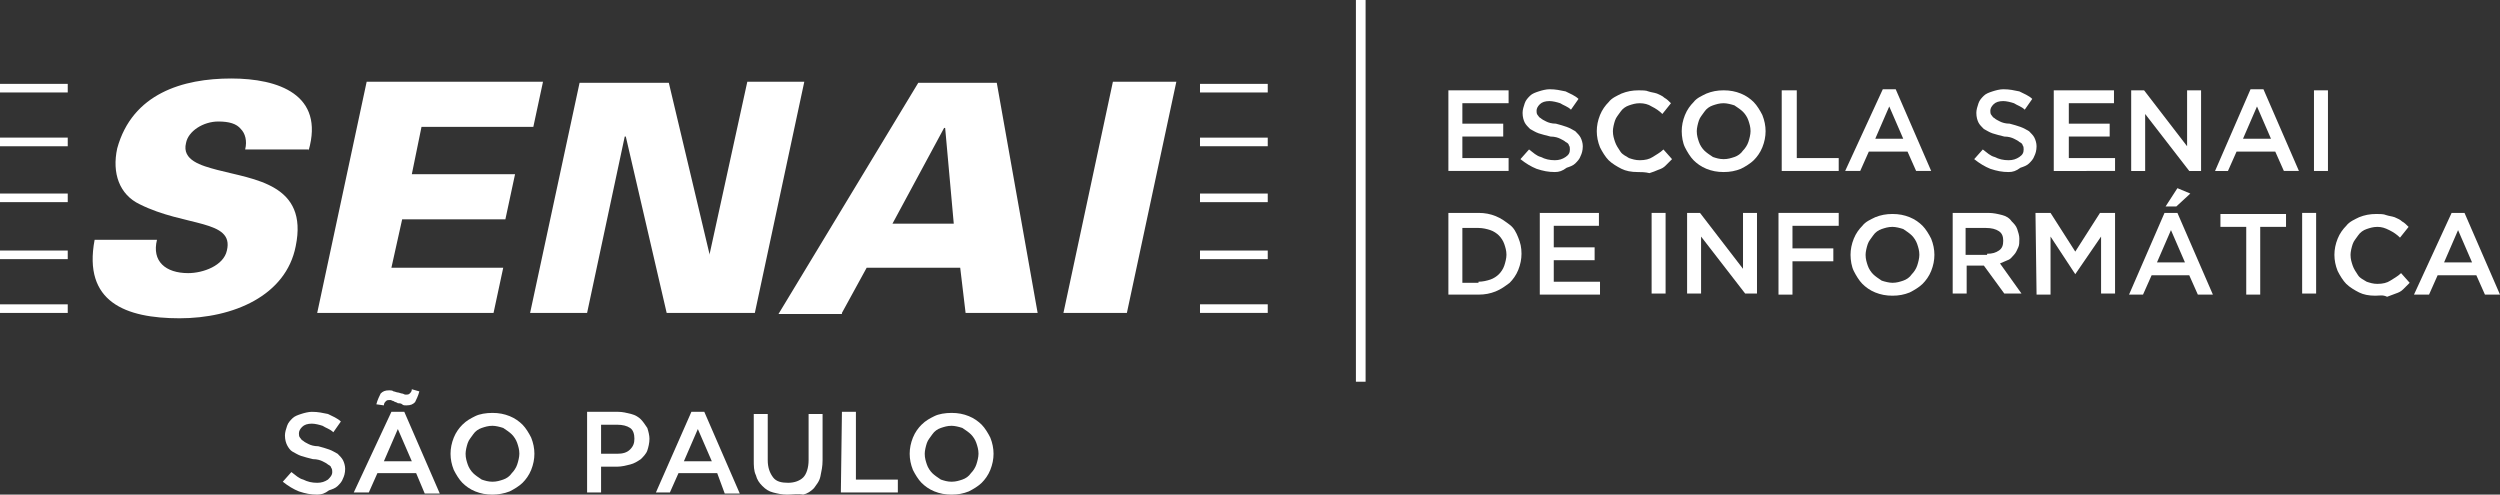<?xml version="1.0" encoding="utf-8"?>
<!-- Generator: Adobe Illustrator 19.0.0, SVG Export Plug-In . SVG Version: 6.00 Build 0)  -->
<svg version="1.1" id="Layer_1" xmlns="http://www.w3.org/2000/svg" xmlns:xlink="http://www.w3.org/1999/xlink" x="0px" y="0px"
	 viewBox="0 0 232.5 46" style="enable-background:new 0 0 232.5 46;" xml:space="preserve">
<rect x="0" y="0" width="232.5" height="46" fill="#333333" stroke="none"/>
<style type="text/css">
	.st0{fill:#FFFFFF;}
</style>
<g>
	<g>
		<g>
			<path class="st0" d="M134.7,8.4h5.6v1.2H136v1.9h3.8v1.2H136v2h4.3v1.2h-5.6V8.4z"/>
			<path class="st0" d="M144.6,16c-0.6,0-1.1-0.1-1.7-0.3c-0.5-0.2-1-0.5-1.5-0.9l0.8-0.9c0.4,0.3,0.7,0.6,1.1,0.7
				c0.4,0.2,0.8,0.3,1.3,0.3c0.4,0,0.7-0.1,1-0.3s0.4-0.4,0.4-0.7l0,0c0-0.1,0-0.3-0.1-0.4c0-0.1-0.1-0.2-0.3-0.3
				c-0.1-0.1-0.3-0.2-0.5-0.3s-0.5-0.2-0.9-0.2c-0.4-0.1-0.8-0.2-1.1-0.3s-0.6-0.3-0.8-0.4c-0.2-0.2-0.4-0.4-0.5-0.6
				s-0.2-0.5-0.2-0.9l0,0c0-0.3,0.1-0.6,0.2-0.9c0.1-0.3,0.3-0.5,0.5-0.7s0.5-0.3,0.8-0.4c0.3-0.1,0.7-0.2,1-0.2
				c0.6,0,1,0.1,1.5,0.2c0.4,0.2,0.9,0.4,1.2,0.7l-0.7,1c-0.3-0.3-0.7-0.4-1-0.6c-0.3-0.1-0.7-0.2-1-0.2c-0.4,0-0.7,0.1-0.9,0.3
				s-0.3,0.4-0.3,0.6l0,0c0,0.1,0,0.3,0.1,0.4c0.1,0.1,0.1,0.2,0.3,0.3c0.1,0.1,0.3,0.2,0.5,0.3s0.5,0.2,0.9,0.2
				c0.4,0.1,0.7,0.2,1,0.3s0.6,0.3,0.8,0.4c0.2,0.2,0.4,0.4,0.5,0.6c0.1,0.2,0.2,0.5,0.2,0.8l0,0c0,0.4-0.1,0.7-0.2,0.9
				c-0.1,0.3-0.3,0.5-0.5,0.7s-0.5,0.3-0.8,0.4C145.3,15.9,145,16,144.6,16z"/>
			<path class="st0" d="M152.3,16c-0.6,0-1.1-0.1-1.5-0.3s-0.9-0.5-1.2-0.8s-0.6-0.8-0.8-1.2c-0.2-0.5-0.3-1-0.3-1.5l0,0
				c0-0.5,0.1-1,0.3-1.5s0.5-0.9,0.8-1.2c0.3-0.4,0.8-0.6,1.2-0.8c0.5-0.2,1-0.3,1.6-0.3c0.3,0,0.7,0,0.9,0.1
				c0.3,0.1,0.5,0.1,0.8,0.2c0.2,0.1,0.5,0.2,0.7,0.4c0.2,0.1,0.4,0.3,0.6,0.5l-0.8,1c-0.3-0.3-0.6-0.5-1-0.7
				c-0.3-0.2-0.7-0.3-1.1-0.3c-0.4,0-0.7,0.1-1,0.2c-0.3,0.1-0.6,0.3-0.8,0.6s-0.4,0.5-0.5,0.8s-0.2,0.7-0.2,1l0,0
				c0,0.4,0.1,0.7,0.2,1c0.1,0.3,0.3,0.6,0.5,0.9s0.5,0.4,0.8,0.6c0.3,0.1,0.6,0.2,1,0.2c0.5,0,0.9-0.1,1.2-0.3s0.7-0.4,1-0.7
				l0.8,0.9c-0.2,0.2-0.4,0.4-0.6,0.6c-0.2,0.2-0.4,0.3-0.7,0.4c-0.2,0.1-0.5,0.2-0.8,0.3C153,16,152.6,16,152.3,16z"/>
			<path class="st0" d="M160.3,16c-0.6,0-1.1-0.1-1.6-0.3s-0.9-0.5-1.2-0.8s-0.6-0.8-0.8-1.2s-0.3-1-0.3-1.5l0,0
				c0-0.5,0.1-1,0.3-1.5s0.5-0.9,0.8-1.2c0.3-0.4,0.8-0.6,1.2-0.8c0.5-0.2,1-0.3,1.6-0.3s1.1,0.1,1.6,0.3s0.9,0.5,1.2,0.8
				s0.6,0.8,0.8,1.2c0.2,0.5,0.3,1,0.3,1.5l0,0c0,0.5-0.1,1-0.3,1.5s-0.5,0.9-0.8,1.2s-0.8,0.6-1.2,0.8
				C161.4,15.9,160.9,16,160.3,16z M160.3,14.8c0.4,0,0.7-0.1,1-0.2c0.3-0.1,0.6-0.3,0.8-0.6c0.2-0.2,0.4-0.5,0.5-0.8s0.2-0.7,0.2-1
				l0,0c0-0.4-0.1-0.7-0.2-1c-0.1-0.3-0.3-0.6-0.5-0.8s-0.5-0.4-0.8-0.6c-0.3-0.1-0.7-0.2-1-0.2c-0.4,0-0.7,0.1-1,0.2
				c-0.3,0.1-0.6,0.3-0.8,0.6s-0.4,0.5-0.5,0.8s-0.2,0.7-0.2,1l0,0c0,0.4,0.1,0.7,0.2,1c0.1,0.3,0.3,0.6,0.5,0.8s0.5,0.4,0.8,0.6
				C159.6,14.7,159.9,14.8,160.3,14.8z"/>
			<path class="st0" d="M165.8,8.4h1.3v6.3h3.9v1.2h-5.3V8.4H165.8z"/>
			<path class="st0" d="M175.1,8.3h1.2l3.3,7.6h-1.4l-0.8-1.8h-3.6l-0.8,1.8h-1.4L175.1,8.3z M177,12.9l-1.3-3l-1.3,3H177z"/>
			<path class="st0" d="M186.8,16c-0.6,0-1.1-0.1-1.7-0.3c-0.5-0.2-1-0.5-1.5-0.9l0.8-0.9c0.4,0.3,0.7,0.6,1.1,0.7
				c0.4,0.2,0.8,0.3,1.3,0.3c0.4,0,0.7-0.1,1-0.3s0.4-0.4,0.4-0.7l0,0c0-0.1,0-0.3-0.1-0.4c0-0.1-0.1-0.2-0.3-0.3
				c-0.1-0.1-0.3-0.2-0.5-0.3s-0.5-0.2-0.9-0.2c-0.4-0.1-0.8-0.2-1.1-0.3s-0.6-0.3-0.8-0.4c-0.2-0.2-0.4-0.4-0.5-0.6
				s-0.2-0.5-0.2-0.9l0,0c0-0.3,0.1-0.6,0.2-0.9c0.1-0.3,0.3-0.5,0.5-0.7s0.5-0.3,0.8-0.4c0.3-0.1,0.7-0.2,1-0.2
				c0.6,0,1,0.1,1.5,0.2c0.4,0.2,0.9,0.4,1.2,0.7l-0.7,1c-0.3-0.3-0.7-0.4-1-0.6c-0.3-0.1-0.7-0.2-1-0.2c-0.4,0-0.7,0.1-0.9,0.3
				s-0.3,0.4-0.3,0.6l0,0c0,0.1,0,0.3,0.1,0.4c0.1,0.1,0.1,0.2,0.3,0.3c0.1,0.1,0.3,0.2,0.5,0.3s0.5,0.2,0.9,0.2
				c0.4,0.1,0.7,0.2,1,0.3s0.6,0.3,0.8,0.4c0.2,0.2,0.4,0.4,0.5,0.6c0.1,0.2,0.2,0.5,0.2,0.8l0,0c0,0.4-0.1,0.7-0.2,0.9
				c-0.1,0.3-0.3,0.5-0.5,0.7s-0.5,0.3-0.8,0.4C187.5,15.9,187.2,16,186.8,16z"/>
			<path class="st0" d="M191,8.4h5.6v1.2h-4.2v1.9h3.8v1.2h-3.8v2h4.3v1.2H191V8.4z"/>
			<path class="st0" d="M198.2,8.4h1.2l4,5.2V8.4h1.3v7.5h-1.1l-4.1-5.3v5.3h-1.3L198.2,8.4L198.2,8.4z"/>
			<path class="st0" d="M209.3,8.3h1.2l3.3,7.6h-1.4l-0.8-1.8H208l-0.8,1.8H206L209.3,8.3z M211.2,12.9l-1.3-3l-1.3,3H211.2z"/>
			<path class="st0" d="M215.2,8.4h1.3v7.5h-1.3V8.4z"/>
			<path class="st0" d="M134.7,19.8h2.8c0.6,0,1.1,0.1,1.6,0.3c0.5,0.2,0.9,0.5,1.3,0.8c0.4,0.3,0.6,0.7,0.8,1.2s0.3,0.9,0.3,1.5
				l0,0c0,0.5-0.1,1-0.3,1.5s-0.5,0.9-0.8,1.2c-0.4,0.3-0.8,0.6-1.3,0.8c-0.5,0.2-1,0.3-1.6,0.3h-2.8V19.8z M137.5,26.2
				c0.4,0,0.8-0.1,1.1-0.2s0.6-0.3,0.8-0.5s0.4-0.5,0.5-0.8s0.2-0.7,0.2-1l0,0c0-0.4-0.1-0.7-0.2-1c-0.1-0.3-0.3-0.6-0.5-0.8
				s-0.5-0.4-0.8-0.5s-0.7-0.2-1.1-0.2H136v5.1h1.5V26.2z"/>
			<path class="st0" d="M143.1,19.8h5.6V21h-4.2v2h3.8v1.2h-3.8v2h4.3v1.2h-5.6v-7.6H143.1z"/>
			<path class="st0" d="M153.6,19.8h1.3v7.5h-1.3V19.8z"/>
			<path class="st0" d="M156.9,19.8h1.2l4,5.2v-5.2h1.3v7.5h-1.1l-4.1-5.3v5.3h-1.3L156.9,19.8L156.9,19.8z"/>
			<path class="st0" d="M165.4,19.8h5.6V21h-4.3v2.1h3.8v1.2h-3.8v3.1h-1.3V19.8z"/>
			<path class="st0" d="M176,27.5c-0.6,0-1.1-0.1-1.6-0.3c-0.5-0.2-0.9-0.5-1.2-0.8s-0.6-0.8-0.8-1.2s-0.3-1-0.3-1.5l0,0
				c0-0.5,0.1-1,0.3-1.5s0.5-0.9,0.8-1.2c0.3-0.4,0.8-0.6,1.2-0.8c0.5-0.2,1-0.3,1.6-0.3s1.1,0.1,1.6,0.3c0.5,0.2,0.9,0.5,1.2,0.8
				s0.6,0.8,0.8,1.2c0.2,0.5,0.3,1,0.3,1.5l0,0c0,0.5-0.1,1-0.3,1.5s-0.5,0.9-0.8,1.2s-0.8,0.6-1.2,0.8
				C177.1,27.4,176.6,27.5,176,27.5z M176,26.3c0.4,0,0.7-0.1,1-0.2s0.6-0.3,0.8-0.6c0.2-0.2,0.4-0.5,0.5-0.8s0.2-0.7,0.2-1l0,0
				c0-0.4-0.1-0.7-0.2-1c-0.1-0.3-0.3-0.6-0.5-0.8c-0.2-0.2-0.5-0.4-0.8-0.6c-0.3-0.1-0.7-0.2-1-0.2c-0.4,0-0.7,0.1-1,0.2
				s-0.6,0.3-0.8,0.6s-0.4,0.5-0.5,0.8s-0.2,0.7-0.2,1l0,0c0,0.4,0.1,0.7,0.2,1c0.1,0.3,0.3,0.6,0.5,0.8c0.2,0.2,0.5,0.4,0.8,0.6
				C175.3,26.2,175.7,26.3,176,26.3z"/>
			<path class="st0" d="M181.6,19.8h3.3c0.5,0,0.9,0.1,1.3,0.2c0.4,0.1,0.7,0.3,0.9,0.6c0.2,0.2,0.4,0.4,0.5,0.7
				c0.1,0.3,0.2,0.6,0.2,0.9l0,0c0,0.3,0,0.6-0.1,0.8c-0.1,0.2-0.2,0.5-0.4,0.7s-0.3,0.4-0.6,0.5c-0.2,0.1-0.5,0.2-0.7,0.3l2,2.8
				h-1.6l-1.9-2.6l0,0h-1.6v2.6h-1.3L181.6,19.8L181.6,19.8z M184.8,23.6c0.5,0,0.8-0.1,1.1-0.3c0.3-0.2,0.4-0.5,0.4-0.9l0,0
				c0-0.4-0.1-0.7-0.4-0.9c-0.3-0.2-0.7-0.3-1.2-0.3h-1.9v2.5h2V23.6z"/>
			<path class="st0" d="M189.3,19.8h1.4l2.3,3.6l2.3-3.6h1.4v7.5h-1.3V22l-2.4,3.5l0,0l-2.3-3.5v5.4h-1.3L189.3,19.8L189.3,19.8z"/>
			<path class="st0" d="M201.3,19.8h1.2l3.3,7.6h-1.4l-0.8-1.8h-3.5l-0.8,1.8H198L201.3,19.8z M203.2,24.4l-1.3-3l-1.3,3H203.2z
				 M202.5,17.5l1.2,0.5l-1.3,1.2h-1L202.5,17.5z"/>
			<path class="st0" d="M208.9,21.1h-2.4v-1.2h6.1v1.2h-2.4v6.3h-1.3L208.9,21.1L208.9,21.1z"/>
			<path class="st0" d="M214.1,19.8h1.3v7.5h-1.3V19.8z"/>
			<path class="st0" d="M220.9,27.5c-0.6,0-1.1-0.1-1.5-0.3s-0.9-0.5-1.2-0.8s-0.6-0.8-0.8-1.2c-0.2-0.5-0.3-1-0.3-1.5l0,0
				c0-0.5,0.1-1,0.3-1.5s0.5-0.9,0.8-1.2c0.3-0.4,0.8-0.6,1.2-0.8c0.5-0.2,1-0.3,1.6-0.3c0.3,0,0.7,0,0.9,0.1
				c0.3,0.1,0.5,0.1,0.8,0.2c0.2,0.1,0.5,0.2,0.7,0.4c0.2,0.1,0.4,0.3,0.6,0.5l-0.8,1c-0.3-0.3-0.6-0.5-1-0.7s-0.7-0.3-1.1-0.3
				c-0.4,0-0.7,0.1-1,0.2s-0.6,0.3-0.8,0.6s-0.4,0.5-0.5,0.8s-0.2,0.7-0.2,1l0,0c0,0.4,0.1,0.7,0.2,1c0.1,0.3,0.3,0.6,0.5,0.9
				s0.5,0.4,0.8,0.6c0.3,0.1,0.6,0.2,1,0.2c0.5,0,0.9-0.1,1.2-0.3c0.3-0.2,0.7-0.4,1-0.7l0.8,0.9c-0.2,0.2-0.4,0.4-0.6,0.6
				c-0.2,0.2-0.4,0.3-0.7,0.4s-0.5,0.2-0.8,0.3C221.6,27.4,221.3,27.5,220.9,27.5z"/>
			<path class="st0" d="M228,19.8h1.2l3.3,7.6h-1.4l-0.8-1.8h-3.6l-0.8,1.8h-1.4L228,19.8z M229.9,24.4l-1.3-3l-1.3,3H229.9z"/>
		</g>
		<g>
			<path class="st0" d="M29.5,46c-0.6,0-1.1-0.1-1.7-0.3c-0.5-0.2-1-0.5-1.5-0.9l0.8-0.9c0.4,0.3,0.7,0.6,1.1,0.7
				c0.4,0.2,0.8,0.3,1.3,0.3c0.4,0,0.7-0.1,1-0.3c0.2-0.2,0.4-0.4,0.4-0.7l0,0c0-0.1,0-0.3-0.1-0.4c0-0.1-0.1-0.2-0.3-0.3
				c-0.1-0.1-0.3-0.2-0.5-0.3s-0.5-0.2-0.9-0.2c-0.4-0.1-0.8-0.2-1.1-0.3c-0.3-0.1-0.6-0.3-0.8-0.4s-0.4-0.4-0.5-0.6
				s-0.2-0.5-0.2-0.9l0,0c0-0.3,0.1-0.6,0.2-0.9c0.1-0.3,0.3-0.5,0.5-0.7s0.5-0.3,0.8-0.4s0.7-0.2,1-0.2c0.6,0,1,0.1,1.5,0.2
				c0.4,0.2,0.9,0.4,1.2,0.7l-0.7,1c-0.3-0.3-0.7-0.4-1-0.6c-0.3-0.1-0.7-0.2-1-0.2c-0.4,0-0.7,0.1-0.9,0.3s-0.3,0.4-0.3,0.6l0,0
				c0,0.1,0,0.3,0.1,0.4c0.1,0.1,0.1,0.2,0.3,0.3c0.1,0.1,0.3,0.2,0.5,0.3s0.5,0.2,0.9,0.2c0.4,0.1,0.7,0.2,1,0.3s0.6,0.3,0.8,0.4
				c0.2,0.2,0.4,0.4,0.5,0.6c0.1,0.2,0.2,0.5,0.2,0.8l0,0c0,0.4-0.1,0.7-0.2,0.9c-0.1,0.3-0.3,0.5-0.5,0.7s-0.5,0.3-0.8,0.4
				C30.2,45.9,29.9,46,29.5,46z"/>
			<path class="st0" d="M36.4,38.3h1.2l3.3,7.6h-1.4L38.7,44h-3.6l-0.8,1.8h-1.4L36.4,38.3z M35,37.6c0.1-0.4,0.3-0.8,0.4-1
				c0.2-0.2,0.4-0.3,0.8-0.3c0.1,0,0.3,0,0.4,0.1c0.1,0,0.3,0.1,0.4,0.1s0.3,0.1,0.4,0.1s0.2,0.1,0.3,0.1c0.2,0,0.3,0,0.4-0.1
				s0.2-0.2,0.2-0.4l0.7,0.2c-0.1,0.4-0.3,0.8-0.4,1c-0.2,0.2-0.4,0.3-0.8,0.3c-0.2,0-0.3,0-0.4-0.1s-0.3-0.1-0.4-0.1
				c-0.1-0.1-0.3-0.1-0.4-0.2c-0.1,0-0.2-0.1-0.3-0.1c-0.2,0-0.3,0-0.4,0.1c-0.1,0.1-0.2,0.2-0.2,0.4L35,37.6z M38.3,42.9l-1.3-3
				l-1.3,3H38.3z"/>
			<path class="st0" d="M45.8,46c-0.6,0-1.1-0.1-1.6-0.3s-0.9-0.5-1.2-0.8s-0.6-0.8-0.8-1.2c-0.2-0.5-0.3-1-0.3-1.5l0,0
				c0-0.5,0.1-1,0.3-1.5s0.5-0.9,0.8-1.2c0.4-0.4,0.8-0.6,1.2-0.8s1-0.3,1.6-0.3s1.1,0.1,1.6,0.3s0.9,0.5,1.2,0.8s0.6,0.8,0.8,1.2
				c0.2,0.5,0.3,1,0.3,1.5l0,0c0,0.5-0.1,1-0.3,1.5s-0.5,0.9-0.8,1.2s-0.8,0.6-1.2,0.8C46.9,45.9,46.3,46,45.8,46z M45.8,44.8
				c0.4,0,0.7-0.1,1-0.2c0.3-0.1,0.6-0.3,0.8-0.6c0.2-0.2,0.4-0.5,0.5-0.8s0.2-0.7,0.2-1l0,0c0-0.4-0.1-0.7-0.2-1
				c-0.1-0.3-0.3-0.6-0.5-0.8s-0.5-0.4-0.8-0.6c-0.3-0.1-0.7-0.2-1-0.2c-0.4,0-0.7,0.1-1,0.2c-0.3,0.1-0.6,0.3-0.8,0.6
				s-0.4,0.5-0.5,0.8s-0.2,0.7-0.2,1l0,0c0,0.4,0.1,0.7,0.2,1c0.1,0.3,0.3,0.6,0.5,0.8s0.5,0.4,0.8,0.6
				C45.1,44.7,45.4,44.8,45.8,44.8z"/>
			<path class="st0" d="M54.5,38.3h3c0.4,0,0.8,0.1,1.2,0.2c0.4,0.1,0.7,0.3,0.9,0.5s0.4,0.5,0.6,0.8c0.1,0.3,0.2,0.7,0.2,1l0,0
				c0,0.4-0.1,0.8-0.2,1.1s-0.4,0.6-0.6,0.8c-0.3,0.2-0.6,0.4-1,0.5s-0.8,0.2-1.2,0.2h-1.5v2.4h-1.3v-7.5H54.5z M57.4,42.2
				c0.5,0,0.9-0.1,1.2-0.4c0.3-0.3,0.4-0.6,0.4-1l0,0c0-0.4-0.1-0.8-0.4-1c-0.3-0.2-0.7-0.3-1.2-0.3h-1.5v2.7H57.4z"/>
			<path class="st0" d="M64.3,38.3h1.2l3.3,7.6h-1.4L66.7,44h-3.6l-0.8,1.8H61L64.3,38.3z M66.2,42.9l-1.3-3l-1.3,3H66.2z"/>
			<path class="st0" d="M73.2,46c-0.5,0-0.9-0.1-1.3-0.2c-0.4-0.1-0.7-0.3-1-0.6s-0.5-0.6-0.6-1c-0.2-0.4-0.2-0.9-0.2-1.4v-4.3h1.3
				v4.3c0,0.7,0.2,1.2,0.5,1.6c0.3,0.4,0.8,0.5,1.4,0.5s1.1-0.2,1.4-0.5s0.5-0.9,0.5-1.6v-4.3h1.3v4.3c0,0.6-0.1,1-0.2,1.5
				s-0.4,0.8-0.6,1.1c-0.3,0.3-0.6,0.5-1,0.6C74.2,45.9,73.7,46,73.2,46z"/>
			<path class="st0" d="M78.3,38.3h1.3v6.3h3.9v1.2h-5.3L78.3,38.3L78.3,38.3z"/>
			<path class="st0" d="M88.5,46c-0.6,0-1.1-0.1-1.6-0.3s-0.9-0.5-1.2-0.8c-0.3-0.3-0.6-0.8-0.8-1.2c-0.2-0.5-0.3-1-0.3-1.5l0,0
				c0-0.5,0.1-1,0.3-1.5c0.2-0.5,0.5-0.9,0.8-1.2c0.4-0.4,0.8-0.6,1.2-0.8s1-0.3,1.6-0.3s1.1,0.1,1.6,0.3s0.9,0.5,1.2,0.8
				c0.3,0.3,0.6,0.8,0.8,1.2c0.2,0.5,0.3,1,0.3,1.5l0,0c0,0.5-0.1,1-0.3,1.5c-0.2,0.5-0.5,0.9-0.8,1.2s-0.8,0.6-1.2,0.8
				C89.6,45.9,89.1,46,88.5,46z M88.5,44.8c0.4,0,0.7-0.1,1-0.2c0.3-0.1,0.6-0.3,0.8-0.6c0.2-0.2,0.4-0.5,0.5-0.8s0.2-0.7,0.2-1l0,0
				c0-0.4-0.1-0.7-0.2-1s-0.3-0.6-0.5-0.8s-0.5-0.4-0.8-0.6c-0.3-0.1-0.7-0.2-1-0.2c-0.4,0-0.7,0.1-1,0.2c-0.3,0.1-0.6,0.3-0.8,0.6
				s-0.4,0.5-0.5,0.8s-0.2,0.7-0.2,1l0,0c0,0.4,0.1,0.7,0.2,1s0.3,0.6,0.5,0.8s0.5,0.4,0.8,0.6C87.8,44.7,88.1,44.8,88.5,44.8z"/>
		</g>
		<g>
			<path class="st0" d="M0,28.3h6.3v0.8H0V28.3L0,28.3z M0,23.3h6.3v0.8H0V23.3L0,23.3z M0,18h6.3v0.8H0V18L0,18z M0,12.8h6.3v0.8H0
				V12.8L0,12.8z M0,7.8h6.3v0.8H0V7.8L0,7.8z"/>
			<path class="st0" d="M111.6,28.3h6.3v0.8h-6.3V28.3L111.6,28.3z M111.6,23.3h6.3v0.8h-6.3V23.3L111.6,23.3z M111.6,18h6.3v0.8
				h-6.3V18L111.6,18z M111.6,12.8h6.3v0.8h-6.3V12.8L111.6,12.8z M111.6,7.8h6.3v0.8h-6.3V7.8L111.6,7.8z"/>
			<path class="st0" d="M28.7,14c1.5-5.2-2.8-6.7-7.2-6.7c-4.5,0-9.2,1.4-10.6,6.5c-0.5,2.3,0.2,4.3,2.1,5.2
				c4.2,2.1,8.8,1.4,8.1,4.3c-0.3,1.4-2.2,2.1-3.6,2.1c-2.1,0-3.4-1.1-2.9-3.1H8.8c-1.1,5.8,2.9,7.3,7.9,7.3s9.9-2.1,10.8-6.7
				c1.2-5.8-3.9-6.2-7.3-7.1c-1.5-0.4-3.3-0.9-2.9-2.5c0.2-1.1,1.6-2,3-2c1,0,1.7,0.2,2.1,0.7c0.4,0.4,0.6,1.1,0.4,1.9h5.9V14z
				 M45.9,29.1l0.9-4.2H36.4l1-4.5H47l0.9-4.2h-9.6l0.9-4.4h10.4l0.9-4.2H34.1l-4.6,21.5L45.9,29.1L45.9,29.1z M49.3,29.1h5.3
				l3.5-16.4h0.1L62,29.1h8.2l4.6-21.5h-5.3l-3.5,16v0.1l-3.8-16h-8.3L49.3,29.1L49.3,29.1z M78.3,29.1l2.3-4.2h8.7l0.5,4.2h6.7
				L92.7,7.7h-7.3l-13,21.5h5.9V29.1z M83,20.8l4.8-8.9h0.1l0.8,8.9H83L83,20.8z M104.8,29.1l4.6-21.5h-5.9l-4.6,21.5H104.8
				L104.8,29.1z"/>
		</g>
		<g>
			<rect x="126.1" class="st0" width="0.9" height="35.5"/>
		</g>
	</g>
</g>
</svg>
